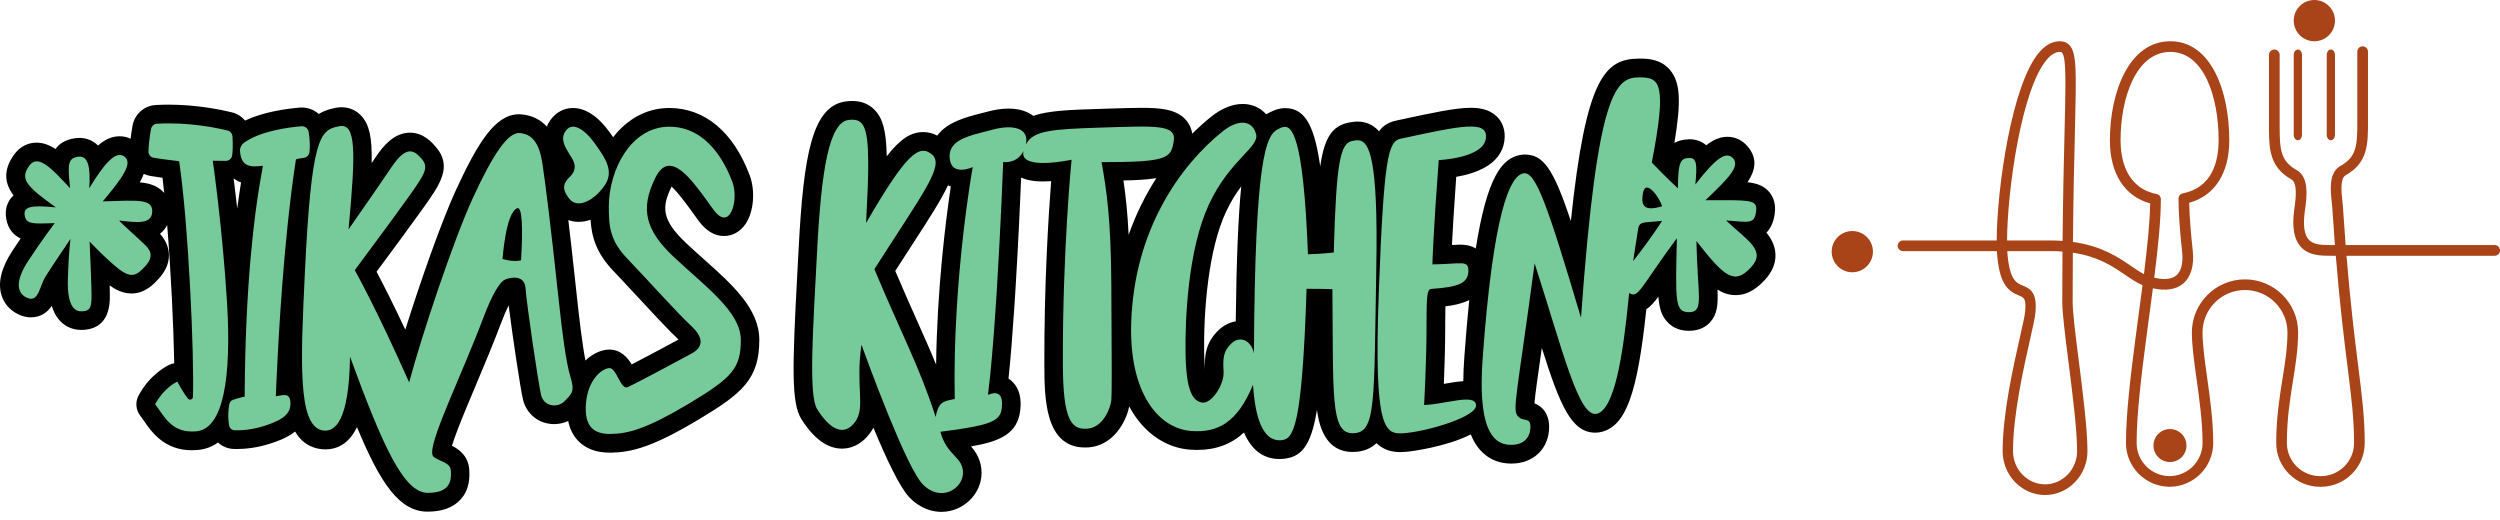 <?xml version="1.0" encoding="UTF-8"?>
<svg width="303px" height="63px" viewBox="0 0 303 63" version="1.1" xmlns="http://www.w3.org/2000/svg" xmlns:xlink="http://www.w3.org/1999/xlink">
    <title>logo</title>
    <g id="Page-1" stroke="none" stroke-width="1" fill="none" fill-rule="evenodd">
        <g id="web" transform="translate(-55, -41)">
            <g id="logo" transform="translate(55, 41)">
                <path d="M202.429,8.513 C203.629,9.971 203.798,12.176 202.935,17.325 C203.384,17.072 203.945,16.913 204.645,16.883 C204.678,16.881 204.772,16.879 204.805,16.879 C205.568,16.879 206.264,17.136 206.795,17.607 C207.648,16.937 208.48,16.58 209.376,16.58 C210.328,16.58 211.204,17.007 211.845,17.784 C213.029,19.219 212.775,20.627 211.798,22.087 C212.954,22.212 213.773,22.514 214.412,23.249 C215.317,24.291 215.143,25.547 215.086,25.96 C214.941,27.002 214.571,27.715 214.089,28.196 C214.705,28.949 215.132,29.774 215.183,30.779 C215.239,31.898 214.795,32.97 213.864,33.962 C213.137,34.738 211.984,35.769 210.364,35.769 L210.364,35.769 C209.582,35.769 208.863,35.535 208.161,35.105 C208.241,36.949 208.133,38.111 207.255,39.07 C206.842,39.519 206.089,40.06 204.838,40.09 L204.802,40.09 L204.802,40.09 L204.711,40.091 L204.711,40.091 C203.658,40.091 202.797,39.757 202.152,39.096 C201.439,38.366 201.118,37.511 200.994,35.963 C200.484,36.649 200.031,37.157 199.534,37.486 C198.457,47.75 197.05,51.553 194.168,52.33 C193.902,52.402 193.629,52.438 193.357,52.438 C190.474,52.438 189.088,49.196 186.869,42.173 C186.82,42.512 186.774,42.838 186.729,43.149 C186.344,45.853 186.059,47.855 185.975,48.882 C187.507,49.504 187.757,50.888 187.757,51.723 C187.757,54.351 185.876,56.185 183.181,56.185 C183.039,56.185 182.891,56.18 182.738,56.17 C181.398,56.08 180.227,55.5 179.35,54.492 C178.913,53.989 178.55,53.378 178.258,52.651 C175.206,54.204 170.834,54.718 170.765,54.725 C170.401,54.761 170.054,54.795 169.681,54.795 C168.53,54.795 167.57,54.431 166.827,53.71 C166.176,54.336 165.256,54.777 163.953,54.778 L163.951,54.778 C161.577,54.778 160.131,53.151 159.654,49.942 L159.634,49.808 L159.634,49.808 L159.615,49.673 L159.563,49.986 C158.829,54.205 157.63,55.431 155.477,55.617 C155.347,55.628 155.217,55.633 155.086,55.633 C153.133,55.633 151.691,54.557 150.771,52.422 C149.217,53.847 147.349,54.532 145.098,54.532 C144.825,54.532 144.547,54.522 144.264,54.502 C141.446,54.308 138.658,52.606 136.856,49.259 C136.454,51.328 134.775,54.033 131.932,54.223 C131.79,54.232 131.652,54.237 131.516,54.237 C126.606,54.237 126.587,48.169 126.575,44.154 C126.545,34.488 127.076,26.133 127.4,21.958 C127.084,21.979 126.762,21.992 126.444,21.992 C125.963,21.992 124.815,21.992 123.765,21.527 L123.766,21.498 C123.655,24.187 123.418,29.501 123.081,34.981 L123.012,36.079 L123.012,36.079 L122.941,37.176 C122.734,40.282 122.497,43.336 122.232,45.891 C122.454,46.032 122.657,46.204 122.837,46.404 C123.878,47.559 123.713,49.146 123.66,49.668 C123.359,52.577 121.162,53.514 117.685,54.104 C118.289,54.797 118.964,55.786 118.964,57.319 C118.964,59.877 116.74,62.038 114.107,62.038 C113.108,62.038 111.623,61.733 110.215,60.278 C109.049,59.071 107.387,55.526 105.857,51.838 C105.734,52.071 105.59,52.301 105.42,52.527 C104.274,54.052 102.955,54.372 102.051,54.372 C100.286,54.372 98.632,53.173 97.136,50.808 C95.91,48.87 96.017,44.682 96.631,33.208 L96.791,30.208 C97.389,18.708 98.447,12.778 102.575,12.286 C102.832,12.256 103.075,12.24 103.303,12.24 C104.417,12.24 105.336,12.613 106.034,13.351 C106.999,14.372 107.412,15.856 107.473,18.938 C109.183,16.746 110.447,16.009 111.911,16.009 C112.494,16.009 113.058,16.152 113.595,16.436 C114.798,14.775 117.186,14.171 118.811,13.76 C119.114,13.684 119.416,13.607 119.713,13.526 C120.601,13.284 121.449,13.161 122.231,13.161 C123.637,13.161 124.589,13.558 125.226,14.04 C127.119,13.391 129.771,13.308 133.234,13.2 L134.384,13.163 C135.92,13.113 137.246,13.07 138.34,13.07 C140.525,13.07 142.584,13.185 143.767,14.578 C144.069,14.934 144.389,15.468 144.501,16.202 C145.364,15.343 146.148,14.664 146.778,14.159 C148.049,13.138 149.375,12.599 150.611,12.599 C151.749,12.599 152.747,13.054 153.462,13.852 C153.7,13.709 153.95,13.589 154.211,13.474 C154.504,13.345 155.047,13.105 155.744,13.105 C157.964,13.105 159.215,14.805 159.961,19.826 L160.009,20.162 L160.056,19.857 C160.566,16.613 161.533,15.189 163.571,14.839 C163.845,14.792 164.173,14.735 164.553,14.735 C165.495,14.735 166.339,15.088 166.994,15.756 C167.042,15.805 167.091,15.857 167.138,15.911 C167.675,15.161 168.365,14.799 169.268,14.603 L169.423,14.57 C173.616,13.663 176.386,13.065 178.27,13.065 C178.825,13.065 180.514,13.065 181.591,14.31 C182.036,14.826 182.526,15.734 182.323,17.128 C181.902,20.029 178.7,21.063 176.495,21.432 C176.219,25.267 176.062,27.966 175.973,29.689 C176.346,29.668 176.659,29.653 176.922,29.653 C177.277,29.653 178.103,29.653 178.866,30.116 C180.225,21.496 182.019,19.165 184.285,18.775 C184.455,18.747 184.625,18.732 184.794,18.732 C187.036,18.732 188.249,20.373 190.388,26.785 C192.213,9.38 194.529,7.147 198.617,7.104 L198.974,7.104 C199.854,7.114 201.37,7.226 202.429,8.513 Z M20.448,12.682 C23.916,12.682 26.953,13.335 28.098,13.615 C28.742,13.773 29.295,14.129 29.698,14.612 C31.941,13.556 34.695,13.177 36.328,13.041 C36.389,13.036 36.519,13.031 36.581,13.031 C37.364,13.031 38.085,13.324 38.631,13.814 C39.204,13.455 39.87,13.23 40.648,13.074 C40.903,13.023 41.156,12.998 41.401,12.998 C42.33,12.998 43.184,13.372 43.803,14.052 C44.75,15.094 45.109,16.607 45.047,19.759 C45.235,19.482 45.414,19.218 45.58,18.971 C46.417,17.73 47.754,16.079 49.688,16.079 C51.331,16.079 52.371,17.28 52.816,17.794 C54.874,20.172 53.328,22.351 51.37,25.11 C50.748,25.987 49.818,27.263 48.853,28.58 L48.206,29.46 C47.238,30.776 46.292,32.054 45.64,32.934 C46.344,34.262 47.545,36.601 49.121,39.951 C50.953,34.129 53.504,26.83 55.292,22.963 C57.962,17.191 60.061,13.85 62.893,13.85 C62.998,13.85 63.102,13.854 63.206,13.864 C64.468,13.981 65.492,14.476 66.273,15.342 C66.37,15.104 66.5,14.863 66.663,14.62 C67.316,13.647 68.332,13.089 69.45,13.089 C70.976,13.089 72.519,14.117 73.912,16.061 C74.041,16.242 74.177,16.432 74.314,16.63 C75.959,14.514 78.276,13.089 81.107,13.089 C85.415,13.089 88.878,15.98 90.856,21.229 C91.578,23.145 91.357,25.7 90.341,27.172 C89.713,28.082 88.77,28.604 87.755,28.605 L87.754,28.605 C86.61,28.605 85.577,27.989 84.683,26.775 C84.476,26.494 84.265,26.2 84.05,25.903 C83.36,24.949 82.184,23.319 81.393,22.614 C80.169,25.124 80.174,26.66 83.22,29.521 C83.915,30.174 84.626,30.808 85.323,31.43 C88.771,34.509 92.029,37.417 92.029,41.208 C92.029,45.965 89.904,47.711 84.686,50.837 C79.18,54.137 76.627,54.811 74.078,54.862 L73.905,54.863 C72.237,54.863 70.927,54.36 70.013,53.367 C69.432,52.735 69.051,51.96 68.866,51.024 C68.34,51.27 67.756,51.402 67.16,51.402 C65.336,51.402 63.82,50.212 63.389,48.439 C63.084,47.188 62.089,40.536 61.648,37.006 C61.397,37.511 61.089,38.206 60.732,39.15 C59.719,41.832 58.578,44.538 57.572,46.925 C57.33,47.497 57.078,48.096 56.827,48.697 L56.527,49.419 C55.782,51.219 55.091,52.962 54.782,54.025 C55.579,54.43 56.778,55.238 56.873,56.947 C56.911,57.648 57.002,59.291 55.775,60.59 C54.884,61.534 53.557,62.012 51.833,62.012 C48.454,62.012 46.143,58.702 43.271,51.773 C42.504,53.342 41.302,54.465 39.414,54.465 C39.122,54.465 38.823,54.432 38.527,54.369 C37.296,54.101 36.404,53.404 35.768,52.306 C34.744,53.121 33.487,53.526 32.745,53.765 C31.068,54.306 29.637,54.42 28.731,54.42 C28.568,54.42 28.421,54.416 28.291,54.411 C27.568,54.38 26.914,54.092 26.42,53.628 C25.737,54.131 24.926,54.45 23.968,54.537 C23.72,54.56 23.481,54.57 23.253,54.57 C19.902,54.57 18.36,52.334 17.438,50.997 C17.289,50.782 17.144,50.57 16.995,50.374 C16.454,49.671 16.377,48.713 16.799,47.932 C18.216,45.305 20.309,44.309 20.543,44.204 C20.73,44.12 20.923,44.064 21.117,44.034 C21.033,39.484 20.716,32.882 20.261,27.279 C20.072,27.647 19.795,28.02 19.391,28.336 C20.874,29.983 20.835,32.034 19.265,33.748 C18.642,34.429 17.598,35.569 15.939,35.569 C14.84,35.57 13.931,35.055 13.291,34.596 C13.312,35.367 13.321,36.004 13.308,36.327 C13.182,39.352 11.349,39.986 9.834,39.986 C8.854,39.986 7.983,39.622 7.315,38.932 C6.846,38.448 6.503,37.843 6.278,37.077 C5.765,37.814 4.982,38.462 3.739,38.462 C3.369,38.462 2.994,38.394 2.622,38.262 C1.443,37.84 0.586,36.988 0.208,35.862 C-0.304,34.331 0.13,32.495 1.499,30.403 C1.845,29.872 2.183,29.37 2.502,28.904 C1.705,28.529 0.984,27.827 0.755,26.513 C0.54,25.269 0.975,24.436 1.378,23.956 C1.462,23.857 1.549,23.765 1.639,23.682 C0.611,22.304 0.31,20.717 1.679,18.775 C2.355,17.816 3.329,17.288 4.423,17.288 C5.245,17.288 5.997,17.581 6.728,18.062 C7.181,17.406 7.921,16.929 9.096,16.754 C9.281,16.727 9.459,16.714 9.628,16.714 C10.49,16.714 11.285,17.042 11.88,17.639 C12.701,16.914 13.549,16.515 14.499,16.515 C14.962,16.515 15.414,16.617 15.832,16.814 C15.887,16.319 15.964,15.768 16.072,15.199 C16.332,13.826 17.479,12.81 18.863,12.729 C19.398,12.696 19.928,12.682 20.448,12.682 Z M178.072,36.364 L178.024,36.389 C177.141,36.819 176.115,37.019 175.183,37.129 C175.165,37.771 175.161,38.559 175.16,39.178 L175.16,39.66 L175.16,39.66 C175.16,42.078 175.073,44.655 174.994,46.526 L175.016,46.522 L175.016,46.522 C175.843,46.378 176.631,46.241 177.352,46.201 C177.358,45.294 177.4,44.315 177.477,43.264 C177.661,40.714 177.86,38.422 178.072,36.364 Z M150.437,22.592 C149.798,23.442 149.156,24.453 148.574,25.71 C146.48,30.217 145.845,37.576 145.95,42.96 C145.964,43.709 146,44.317 146.046,44.81 C145.978,43.319 146.03,41.545 147.761,39.951 C148.344,39.414 149.043,39.068 149.772,38.949 C149.858,31.437 150.079,26.234 150.437,22.592 Z M114.892,22.465 C114.055,24.261 112.603,26.501 110.716,29.411 C110.045,30.445 109.306,31.585 108.505,32.838 C109.463,35.103 110.336,37.058 111.12,38.811 C111.951,40.672 112.726,42.405 113.456,44.185 C113.58,34.941 114.621,26.721 115.237,22.604 C115.119,22.564 115.004,22.517 114.892,22.465 Z M71.574,26.635 C71.11,26.796 70.629,26.888 70.136,26.888 C69.697,26.888 69.275,26.816 68.881,26.676 C68.967,27.398 69.053,28.14 69.139,28.888 L69.24,29.776 L69.24,29.776 L69.341,30.664 C69.49,31.993 69.634,33.308 69.765,34.535 C70.203,38.659 70.574,41.76 70.956,43.697 C71.734,42.949 72.629,42.505 73.493,42.393 C73.588,42.38 73.745,42.37 73.842,42.37 C75.246,42.37 76.063,43.344 76.567,44.168 C78.22,43.307 80.83,41.915 82.237,41.154 C82.228,41.146 82.22,41.139 82.212,41.13 C81.1,40.101 79.107,37.951 77.181,35.872 C76.137,34.746 75.14,33.67 74.389,32.888 C72.27,30.684 71.71,28.743 71.574,26.635 Z M140.153,21.588 L139.997,21.613 C138.939,21.778 137.67,21.845 136.163,21.872 C136.43,23.68 136.653,25.724 136.793,28.459 C137.722,25.813 138.903,23.527 140.153,21.588 Z M28.319,21.621 L28.314,21.578 C28.439,22.568 28.59,23.822 28.751,25.267 C28.894,24.185 29.048,23.135 29.213,22.117 C28.884,21.991 28.585,21.826 28.319,21.621 Z M17.423,21.069 L17.394,21.15 C17.277,21.461 17.125,21.778 16.943,22.103 C18.007,22.194 19.018,22.465 19.777,23.247 C19.818,23.289 19.861,23.335 19.903,23.385 C19.836,22.738 19.766,22.123 19.695,21.545 C19.13,21.469 18.641,21.396 18.231,21.326 C17.944,21.278 17.674,21.19 17.423,21.069 Z" id="Fill-28" fill="#000000"></path>
                <path d="M199.134,23.367 C199.468,21.616 201.163,23.951 201.441,25.008 C199.44,25.592 198.801,25.119 199.134,23.367 M197.94,31.647 C197.94,31.647 198.384,28.677 198.551,27.704 C198.718,26.732 199.412,27.037 201.441,26.759 C201.441,26.759 200.607,28.205 197.94,31.647 M105.228,19.59 L105.229,20.075 C105.221,21.824 105.129,24.094 104.969,27.026 C109.837,18.628 111.404,17.396 112.971,18.74 C114.538,20.083 111.74,23.555 105.977,32.624 C109.222,40.407 111.425,44.382 113.401,50.54 C113.715,48.848 114.237,48.66 115.292,48.443 L115.567,48.387 C115.615,48.378 115.663,48.368 115.713,48.357 C115.433,33.744 117.895,20.251 117.895,20.251 C117.895,20.251 115.265,21.483 115.097,19.132 C114.961,17.225 116.848,16.607 118.879,16.083 L119.287,15.979 C119.627,15.893 119.968,15.807 120.301,15.716 C122.686,15.066 124.808,15.465 124.329,17.526 C125.167,15.85 127.337,15.654 133.297,15.468 C140.059,15.256 142.595,15.045 142.256,17.117 C141.918,19.189 141.538,19.654 133.509,19.654 C134.1,22.952 134.649,26.462 134.692,34.496 C134.714,38.668 134.736,42.018 134.74,44.412 L134.74,45.865 C134.736,47.245 134.723,48.137 134.692,48.493 C134.607,49.465 133.677,51.833 131.775,51.96 C129.874,52.087 128.838,50.988 128.818,44.137 C128.775,30.31 129.874,19.358 129.874,19.358 C129.874,19.358 123.693,20.709 124.025,18.433 L124.053,18.296 C123.243,19.912 121.588,19.635 121.588,19.635 L121.587,19.66 C121.569,20.143 121.288,27.507 120.818,35.087 L120.768,35.871 C120.752,36.133 120.735,36.394 120.718,36.655 L120.666,37.438 C120.403,41.344 120.091,45.124 119.741,47.853 C120.973,47.349 121.588,47.798 121.421,49.421 C121.252,51.045 120.18,51.548 113.969,52.332 C114.789,55.299 116.715,55.335 116.715,57.297 C116.715,59.259 114.005,60.936 111.83,58.688 C110.866,57.693 109.302,54.262 107.857,50.748 L107.579,50.068 C105.877,45.873 104.412,41.776 104.412,41.776 C103.663,46.843 104.945,49.405 103.626,51.156 C102.388,52.802 100.766,52.318 99.038,49.589 C97.975,47.909 98.535,40.015 99.038,30.329 C99.541,20.643 100.493,14.821 102.843,14.54 C104.526,14.34 105.205,15.03 105.228,19.59 Z M41.106,15.3 C43.162,14.889 43.135,18.252 42.243,27.801 C42.243,27.801 42.371,27.617 42.592,27.3 L42.753,27.07 C43.302,26.282 44.227,24.954 45.183,23.571 L45.485,23.132 C46.192,22.108 46.896,21.081 47.46,20.245 C49.313,17.497 50.24,18.252 51.132,19.283 C52.025,20.313 51.407,21.206 49.554,23.817 C48.805,24.871 47.592,26.53 46.411,28.133 L46.075,28.589 C44.571,30.63 43.2,32.474 43.018,32.719 L42.998,32.746 C42.998,32.746 45.606,37.349 49.588,46.348 C51.098,40.681 54.977,29.037 57.346,23.919 C59.715,18.802 61.534,15.986 63.009,16.123 C64.486,16.26 65.344,17.325 65.722,19.695 C66.099,22.065 66.923,28.968 67.541,34.773 C68.159,40.577 68.605,43.977 69.154,45.73 C69.703,47.481 69.257,47.756 68.433,48.614 C67.609,49.473 65.928,49.301 65.584,47.893 C65.241,46.485 63.799,36.628 63.696,34.944 C63.593,33.262 61.877,33.605 61.225,33.88 C60.572,34.154 59.646,35.701 58.644,38.349 L58.644,38.349 L58.368,39.071 C58.228,39.432 58.087,39.793 57.945,40.153 L57.659,40.871 C54.782,48.036 51.548,54.652 52.574,55.381 C53.462,56.01 54.588,56.062 54.643,57.049 C54.698,58.036 54.752,59.736 51.848,59.736 C48.943,59.736 46.422,54.143 42.422,43.23 C42.311,51.017 40.613,52.497 39.023,52.151 C36.069,51.509 36.447,43.669 36.941,33.25 C37.724,16.701 38.772,15.789 40.97,15.328 Z M198.811,9.38 C201.15,9.395 202.072,10.057 200.196,19.697 C202.055,21.642 203.366,22.826 203.366,22.826 C203.366,19.485 203.745,19.189 204.717,19.147 C205.69,19.105 205.69,20.035 205.478,22.36 C208.014,19.062 209.282,18.259 210.085,19.231 C210.888,20.204 209.409,21.684 206.704,24.263 L206.704,24.263 L207.317,24.263 C207.614,24.262 207.896,24.262 208.163,24.261 L209.157,24.261 C212.459,24.269 213.006,24.4 212.831,25.659 C212.62,27.181 212.029,26.927 209.197,26.716 C211.775,29.168 214.141,30.352 212.198,32.424 C210.253,34.496 209.113,33.735 205.605,29.211 C205.732,35.849 206.577,37.794 204.759,37.837 C202.942,37.879 203.073,36.441 203.238,28.872 C198.759,34.919 198.59,36.23 197.449,35.511 L197.449,35.511 L197.377,36.258 C196.7,43.093 195.682,49.571 193.561,50.142 C191.363,50.734 189.462,42.657 185.996,31.917 C183.883,47.732 183.291,49.592 183.925,50.395 C184.559,51.199 185.489,50.48 185.489,51.706 C185.489,52.932 184.771,54.031 182.869,53.905 C180.787,53.766 179.102,51.644 179.699,43.419 C180.967,25.955 182.959,21.296 184.644,21.008 C186.123,20.753 187.517,24.728 191.617,38.514 C193.603,10.732 195.874,9.379 198.716,9.379 Z M152.23,16.229 C152.695,17.836 149.06,19.316 146.525,24.77 C143.989,30.225 143.609,38.64 143.693,42.995 C143.778,47.351 144.538,48.577 145.68,48.788 C146.82,49 148.384,46.632 148.3,45.067 C148.215,43.502 148.215,42.572 149.272,41.6 C150.328,40.628 151.681,41.304 151.977,42.826 C152.096,19.057 153.457,16.446 154.839,15.681 L154.927,15.635 C154.957,15.62 154.986,15.606 155.016,15.592 L155.104,15.552 L155.104,15.552 L155.168,15.524 L155.168,15.524 L155.234,15.496 C155.278,15.478 155.323,15.46 155.369,15.444 L155.439,15.421 C156.495,15.108 157.956,15.975 158.527,30.818 C160.175,30.775 161.654,30.606 161.654,30.606 C161.95,19.485 162.457,17.328 163.936,17.075 L163.98,17.067 L163.98,17.067 L164.07,17.052 C164.084,17.05 164.099,17.047 164.114,17.045 L164.204,17.031 C164.219,17.029 164.234,17.027 164.249,17.025 L164.339,17.014 L164.339,17.014 L164.428,17.007 C164.503,17.003 164.578,17.002 164.652,17.008 L164.741,17.018 C165.955,17.2 167.041,19.27 166.81,32.34 C166.514,49.042 166.811,52.508 163.936,52.509 C161.231,52.511 161.612,47.9 161.485,35.046 C160.809,35.017 159.56,35.008 158.862,35.005 L158.629,35.004 C158.595,35.004 158.564,35.004 158.535,35.004 L158.357,35.004 L158.357,35.004 C157.808,52.002 156.751,53.229 155.273,53.355 C153.794,53.482 152.219,52.256 151.865,46.632 C149.947,51.283 147.539,52.455 144.409,52.239 C140.482,51.969 136.841,47.731 137.101,39.148 C137.438,27.942 143.006,20.075 148.173,15.933 C149.947,14.51 151.708,14.424 152.23,16.229 Z M81.114,15.358 C85.759,15.358 87.938,19.855 88.759,22.036 C89.582,24.215 88.485,28.147 86.499,25.449 C86.276,25.147 86.048,24.83 85.816,24.509 L85.582,24.187 C85.387,23.917 85.189,23.646 84.989,23.379 L84.749,23.061 C82.862,20.588 80.862,18.643 79.429,21.542 C77.538,25.367 78.251,27.938 81.689,31.166 C85.501,34.744 89.787,37.787 89.787,41.201 C89.787,44.615 88.759,45.766 83.539,48.892 C78.319,52.018 76.141,52.552 74.044,52.593 C71.948,52.634 70.791,51.689 71.02,48.892 C71.249,46.095 72.838,44.738 73.79,44.615 C74.743,44.491 75.195,47.329 76.1,46.918 C76.538,46.718 78.049,45.929 79.644,45.085 L80.244,44.766 C81.745,43.969 83.21,43.183 83.827,42.846 C85.183,42.106 85.389,40.996 83.745,39.474 C82.101,37.952 78.114,33.51 76.017,31.33 C73.921,29.151 73.783,27.423 73.79,24.997 C73.803,20.596 76.47,15.358 81.114,15.358 Z M180.08,16.821 C179.741,19.147 174.501,19.401 174.375,19.401 C173.721,28.107 173.612,31.795 173.605,32.031 L173.605,32.044 L173.605,32.044 C177.163,32.002 178.009,31.452 177.967,32.889 C177.924,34.327 176.72,34.793 173.605,35.004 C173.008,35.044 172.904,35.239 172.896,39.093 L172.895,39.655 L172.895,39.655 C172.895,44.053 172.6,49.084 172.6,49.084 C175.22,49 178.77,47.647 178.896,49.084 C179.023,50.522 173.107,52.213 170.529,52.467 C170.477,52.472 170.426,52.477 170.375,52.482 L170.225,52.496 C167.836,52.709 166.497,52.238 167.106,35.553 C167.707,19.072 168.261,17.137 169.726,16.821 C177.163,15.214 180.418,14.496 180.08,16.821 Z M27.586,15.82 C27.917,15.901 28.151,16.193 28.174,16.534 C28.248,17.663 28.201,18.394 28.132,18.849 C28.074,19.233 27.736,19.505 27.348,19.499 C26.847,19.489 26.322,19.486 26.027,19.485 L25.79,19.484 L25.79,19.484 C25.79,19.484 26.966,27.656 27.515,36.65 C28.062,45.643 27.117,51.975 23.788,52.278 C20.774,52.552 19.896,50.414 18.801,48.988 C19.779,47.176 21.151,46.414 21.434,46.271 L21.486,46.246 L21.486,46.246 C21.486,46.246 22.122,47.471 22.773,48.302 C22.968,48.552 23.368,48.43 23.38,48.112 C23.562,43.22 22.845,27.037 21.711,19.538 C20.136,19.358 19.183,19.217 18.632,19.123 C18.243,19.057 17.97,18.714 17.99,18.321 C18.022,17.693 18.103,16.698 18.304,15.637 C18.371,15.286 18.664,15.016 19.021,14.995 C22.799,14.769 26.281,15.5 27.586,15.82 Z M37.405,15.975 C37.586,17.022 37.567,17.868 37.515,18.41 C37.478,18.788 37.185,19.088 36.809,19.134 C36.379,19.187 35.878,19.265 35.865,19.348 C35.501,21.679 35.187,24.197 34.916,26.74 L34.832,27.544 C34.736,28.481 34.646,29.42 34.561,30.352 L34.489,31.149 C33.731,39.757 33.45,47.549 33.434,48.007 L33.434,48.028 L33.434,48.028 C34.379,47.864 35.16,47.576 35.201,48.81 C35.242,50.043 34.502,50.825 32.077,51.607 C30.441,52.133 29.104,52.174 28.407,52.145 C28.083,52.13 27.824,51.885 27.769,51.565 C27.571,50.434 27.699,49.462 27.799,48.962 C27.845,48.729 28.015,48.544 28.238,48.463 C28.913,48.217 29.652,48.069 29.652,48.069 C29.729,34.121 30.885,25.847 31.489,22.24 L31.539,21.947 C31.757,20.675 31.888,20.074 31.844,20.089 C30.112,20.333 29.221,20.053 29.091,18.322 C29.062,17.935 29.235,17.553 29.548,17.323 C31.526,15.867 35.027,15.427 36.533,15.303 C36.952,15.269 37.333,15.559 37.405,15.975 Z M15.088,18.98 C16.133,19.769 14.861,21.542 12.452,24.407 C16.724,24.271 18.497,24.089 18.451,25.636 C18.406,27.182 16.724,27 14.452,26.727 C14.452,26.746 14.503,26.809 14.594,26.903 L14.758,27.066 C15.075,27.375 15.594,27.85 16.114,28.323 L16.424,28.605 C16.935,29.07 17.406,29.501 17.633,29.728 C18.269,30.365 18.633,31.138 17.633,32.229 C16.633,33.321 15.997,33.821 14.452,32.639 C12.906,31.457 10.861,29.273 10.861,29.273 C10.861,29.273 11.133,35.14 11.089,36.231 C11.043,37.323 10.861,37.732 9.861,37.732 C8.861,37.732 8.134,36.814 8.225,33.726 C8.316,30.638 8.543,28.955 8.543,28.955 C8.543,28.955 7.813,30.03 7.046,31.179 L6.662,31.755 C6.156,32.519 5.684,33.242 5.452,33.627 C4.816,34.685 4.679,36.595 3.407,36.141 C2.134,35.686 1.679,34.276 3.407,31.639 C5.134,29.001 6.634,27.045 6.634,27.045 C3.952,27.136 3.18,27.182 2.998,26.136 C2.816,25.089 3.634,24.817 6.77,25.135 C2.998,22.452 2.452,21.634 3.543,20.087 C4.634,18.541 6.452,20.633 8.498,22.816 C8.179,19.905 8.225,19.178 9.452,18.996 C10.679,18.814 10.997,20.224 10.815,22.816 C12.634,19.814 14.043,18.191 15.088,18.98 Z M62.749,25.223 L62.705,25.232 C61.297,25.702 60.909,31.385 60.909,31.385 C60.909,31.385 62.092,31.786 63.149,31.554 C63.403,27.579 63.275,25.042 62.705,25.232 Z M72.095,17.39 C73.406,19.222 74.475,20.779 73.254,22.519 C72.034,24.259 70.02,25.389 68.983,24.076 C68.006,22.84 68.317,22.141 69.074,21.42 C69.781,20.747 69.788,20.003 69.396,19.314 C69.341,19.217 69.284,19.12 69.225,19.024 L69.048,18.736 C68.458,17.781 67.89,16.861 68.539,15.894 C69.318,14.734 70.783,15.558 72.095,17.39 Z" id="jikas" fill="#77CA99"></path>
                <path d="M263.047,5 C267.981,5 270.189,11.026 270.189,16.999 C270.189,20.991 268.429,23.722 265.334,24.578 C265.361,26.098 265.503,28.034 265.769,30.472 C265.946,32.222 265.52,33.613 264.57,34.393 C263.708,35.099 262.487,35.285 260.931,34.943 C260.782,36.085 260.625,37.254 260.466,38.438 L260.377,39.103 L260.377,39.103 L260.2,40.435 C259.552,45.32 258.959,50.174 258.959,53.69 C258.959,55.896 260.748,57.693 262.954,57.708 C265.161,57.693 266.95,55.896 266.95,53.69 C266.95,51.132 266.564,48.378 266.224,45.947 C265.931,43.853 265.655,41.876 265.655,40.288 C265.655,36.744 268.544,33.86 272.095,33.86 C275.645,33.86 278.533,36.744 278.533,40.288 C278.533,42.255 278.234,44.12 277.919,46.095 C277.55,48.391 277.17,50.767 277.17,53.69 C277.17,55.905 278.975,57.708 281.194,57.708 L281.289,57.708 C283.508,57.708 285.313,55.905 285.313,53.69 C285.313,50.755 284.982,48.107 284.522,44.442 C284.114,41.19 283.59,37.012 283.097,31.002 L282.555,31 C281.329,31 279.803,31 278.822,29.878 C278.034,28.976 277.783,27.539 278.051,25.487 L278.091,25.198 C278.226,24.22 278.508,22.186 277.715,21.741 C275.165,20.307 275.01,18.193 275.001,15.736 L275,6.65 C275,6.29 275.29,6 275.647,6 C276.005,6 276.295,6.29 276.295,6.65 L276.295,15.257 C276.295,18.09 276.381,19.5 278.346,20.606 C279.913,21.486 279.575,23.922 279.373,25.377 L279.335,25.658 C279.121,27.292 279.276,28.426 279.795,29.021 C280.352,29.657 281.355,29.697 282.355,29.7 L282.993,29.7 C282.881,28.265 282.772,26.731 282.666,25.087 C282.655,24.898 282.629,24.674 282.603,24.433 C282.453,23.033 282.223,20.917 283.657,20.116 C285.621,19.019 285.707,17.617 285.707,14.806 L285.707,6.261 C285.707,5.905 285.997,5.616 286.354,5.616 C286.71,5.616 287,5.905 287,6.261 L287,14.806 C287,17.446 287,19.726 284.288,21.243 C283.6,21.627 283.781,23.296 283.888,24.294 C283.917,24.557 283.944,24.8 283.957,25.006 C284.064,26.682 284.176,28.243 284.29,29.7 L302.353,29.7 C302.71,29.7 303,29.991 303,30.35 C303,30.709 302.71,31 302.353,31 L284.395,31.002 C284.883,36.931 285.401,41.062 285.804,44.282 C286.271,47.992 286.606,50.675 286.606,53.69 C286.606,56.589 284.268,58.951 281.377,58.997 C281.367,58.999 281.357,58.999 281.346,58.999 C281.332,59 281.318,59 281.304,58.999 L281.194,58.999 C278.262,58.999 275.877,56.617 275.877,53.69 C275.877,50.664 276.283,48.128 276.642,45.891 C276.951,43.968 277.24,42.153 277.24,40.288 C277.24,37.454 274.932,35.15 272.095,35.15 C269.255,35.15 266.948,37.454 266.948,40.288 C266.948,41.787 267.218,43.722 267.505,45.768 C267.851,48.241 268.242,51.043 268.242,53.69 C268.242,56.589 265.906,58.951 263.013,58.997 C262.994,59.001 262.976,59 262.954,58.999 C262.936,59 262.916,59.001 262.896,58.997 C260.004,58.951 257.666,56.589 257.666,53.69 C257.666,50.261 258.211,45.645 258.828,40.95 L259.006,39.607 C259.065,39.16 259.125,38.712 259.185,38.266 C259.353,37.01 259.52,35.77 259.675,34.562 C258.938,34.252 258.256,33.785 257.539,33.296 C256.066,32.288 254.308,31.085 251.228,30.626 C251.213,32.477 251.204,34.466 251.204,36.605 C251.204,37.848 251.56,40.659 251.938,43.636 C252.436,47.562 253,52.011 253,54.677 C253,57.583 250.728,59.953 247.917,59.998 L247.902,59.999 L247.902,59.999 L247.833,59.999 C247.823,59.999 247.813,59.999 247.804,59.998 C244.994,59.953 242.72,57.583 242.72,54.677 C242.72,50.14 243.985,44.546 244.821,40.844 C245.138,39.437 245.391,38.323 245.438,37.831 C245.598,36.183 245.315,36.068 244.693,35.814 C243.491,35.323 242.385,34.588 242.067,31.043 C242.05,30.855 242.037,30.652 242.026,30.436 L230.646,30.434 C230.288,30.434 230,30.145 230,29.789 C230,29.433 230.288,29.144 230.646,29.144 L242,29.144 C242.02,22.916 243.817,10.111 247.211,6.276 C247.961,5.43 248.778,5 249.639,5 C250.131,5 250.516,5.153 250.814,5.467 C251.713,6.419 251.658,8.653 251.477,16.058 C251.395,19.447 251.291,23.734 251.238,29.325 C254.732,29.811 256.731,31.179 258.271,32.231 C258.832,32.614 259.342,32.964 259.846,33.218 C260.253,29.962 260.558,26.995 260.6,24.654 C257.489,23.793 255.719,21.035 255.719,16.999 C255.719,11.22 258.013,5 263.047,5 Z M243.319,30.924 C243.591,33.972 244.423,34.311 245.157,34.61 C246.168,35.023 246.924,35.533 246.689,37.96 C246.632,38.535 246.386,39.627 246.044,41.138 C245.271,44.561 243.977,50.287 243.977,54.677 C243.977,56.889 245.716,58.691 247.861,58.705 C250.004,58.691 251.743,56.889 251.743,54.677 C251.743,52.095 251.184,47.689 250.692,43.805 C250.293,40.653 249.948,37.932 249.948,36.605 C249.948,34.413 249.957,32.379 249.971,30.487 C249.505,30.453 249.009,30.434 248.484,30.434 L243.284,30.435 C243.294,30.608 243.305,30.772 243.319,30.924 Z M263,52 C264.104,52 265,52.897 265,54.001 C265,55.103 264.104,56 263,56 C261.896,56 261,55.103 261,54.001 C261,52.897 261.896,52 263,52 Z M263.047,6.291 C258.901,6.291 257.012,11.842 257.012,16.999 C257.012,19.107 257.579,22.754 261.377,23.514 C261.679,23.573 261.896,23.839 261.896,24.147 C261.896,26.689 261.554,30.005 261.095,33.656 C262.019,33.874 263.086,33.94 263.749,33.396 C264.566,32.725 264.558,31.361 264.482,30.607 C264.178,27.807 264.037,25.728 264.037,24.069 C264.037,23.762 264.255,23.497 264.557,23.437 C268.144,22.719 268.896,19.539 268.896,16.999 C268.896,11.669 267.087,6.291 263.047,6.291 Z M224.5,28 C225.878,28 227,29.121 227,30.499 C227,31.878 225.878,33 224.5,33 C223.122,33 222,31.878 222,30.499 C222,29.121 223.122,28 224.5,28 Z M249.639,6.294 C249.146,6.294 248.642,6.583 248.14,7.149 C244.991,10.707 243.277,23.206 243.257,29.143 L248.484,29.144 C249.01,29.144 249.509,29.162 249.984,29.195 C250.036,23.653 250.14,19.397 250.222,16.026 C250.278,13.707 250.325,11.8 250.328,10.308 L250.327,9.798 C250.316,7.828 250.209,6.684 249.913,6.372 C249.888,6.344 249.841,6.294 249.639,6.294 Z M282.5,6 C282.776,6 283,6.297 283,6.663 L283,16.337 C283,16.703 282.776,17 282.5,17 C282.224,17 282,16.703 282,16.337 L282,6.663 C282,6.297 282.224,6 282.5,6 Z M278.5,6 C278.776,6 279,6.297 279,6.663 L279,16.337 C279,16.703 278.776,17 278.5,17 C278.224,17 278,16.703 278,16.337 L278,6.663 C278,6.297 278.224,6 278.5,6 Z M280.5,1.77635684e-14 C281.878,1.77635684e-14 283,1.121 283,2.499 C283,3.878 281.878,5 280.5,5 C279.122,5 278,3.878 278,2.499 C278,1.121 279.122,1.77635684e-14 280.5,1.77635684e-14 Z" id="forks" fill="#A84418"></path>
            </g>
        </g>
    </g>
</svg>